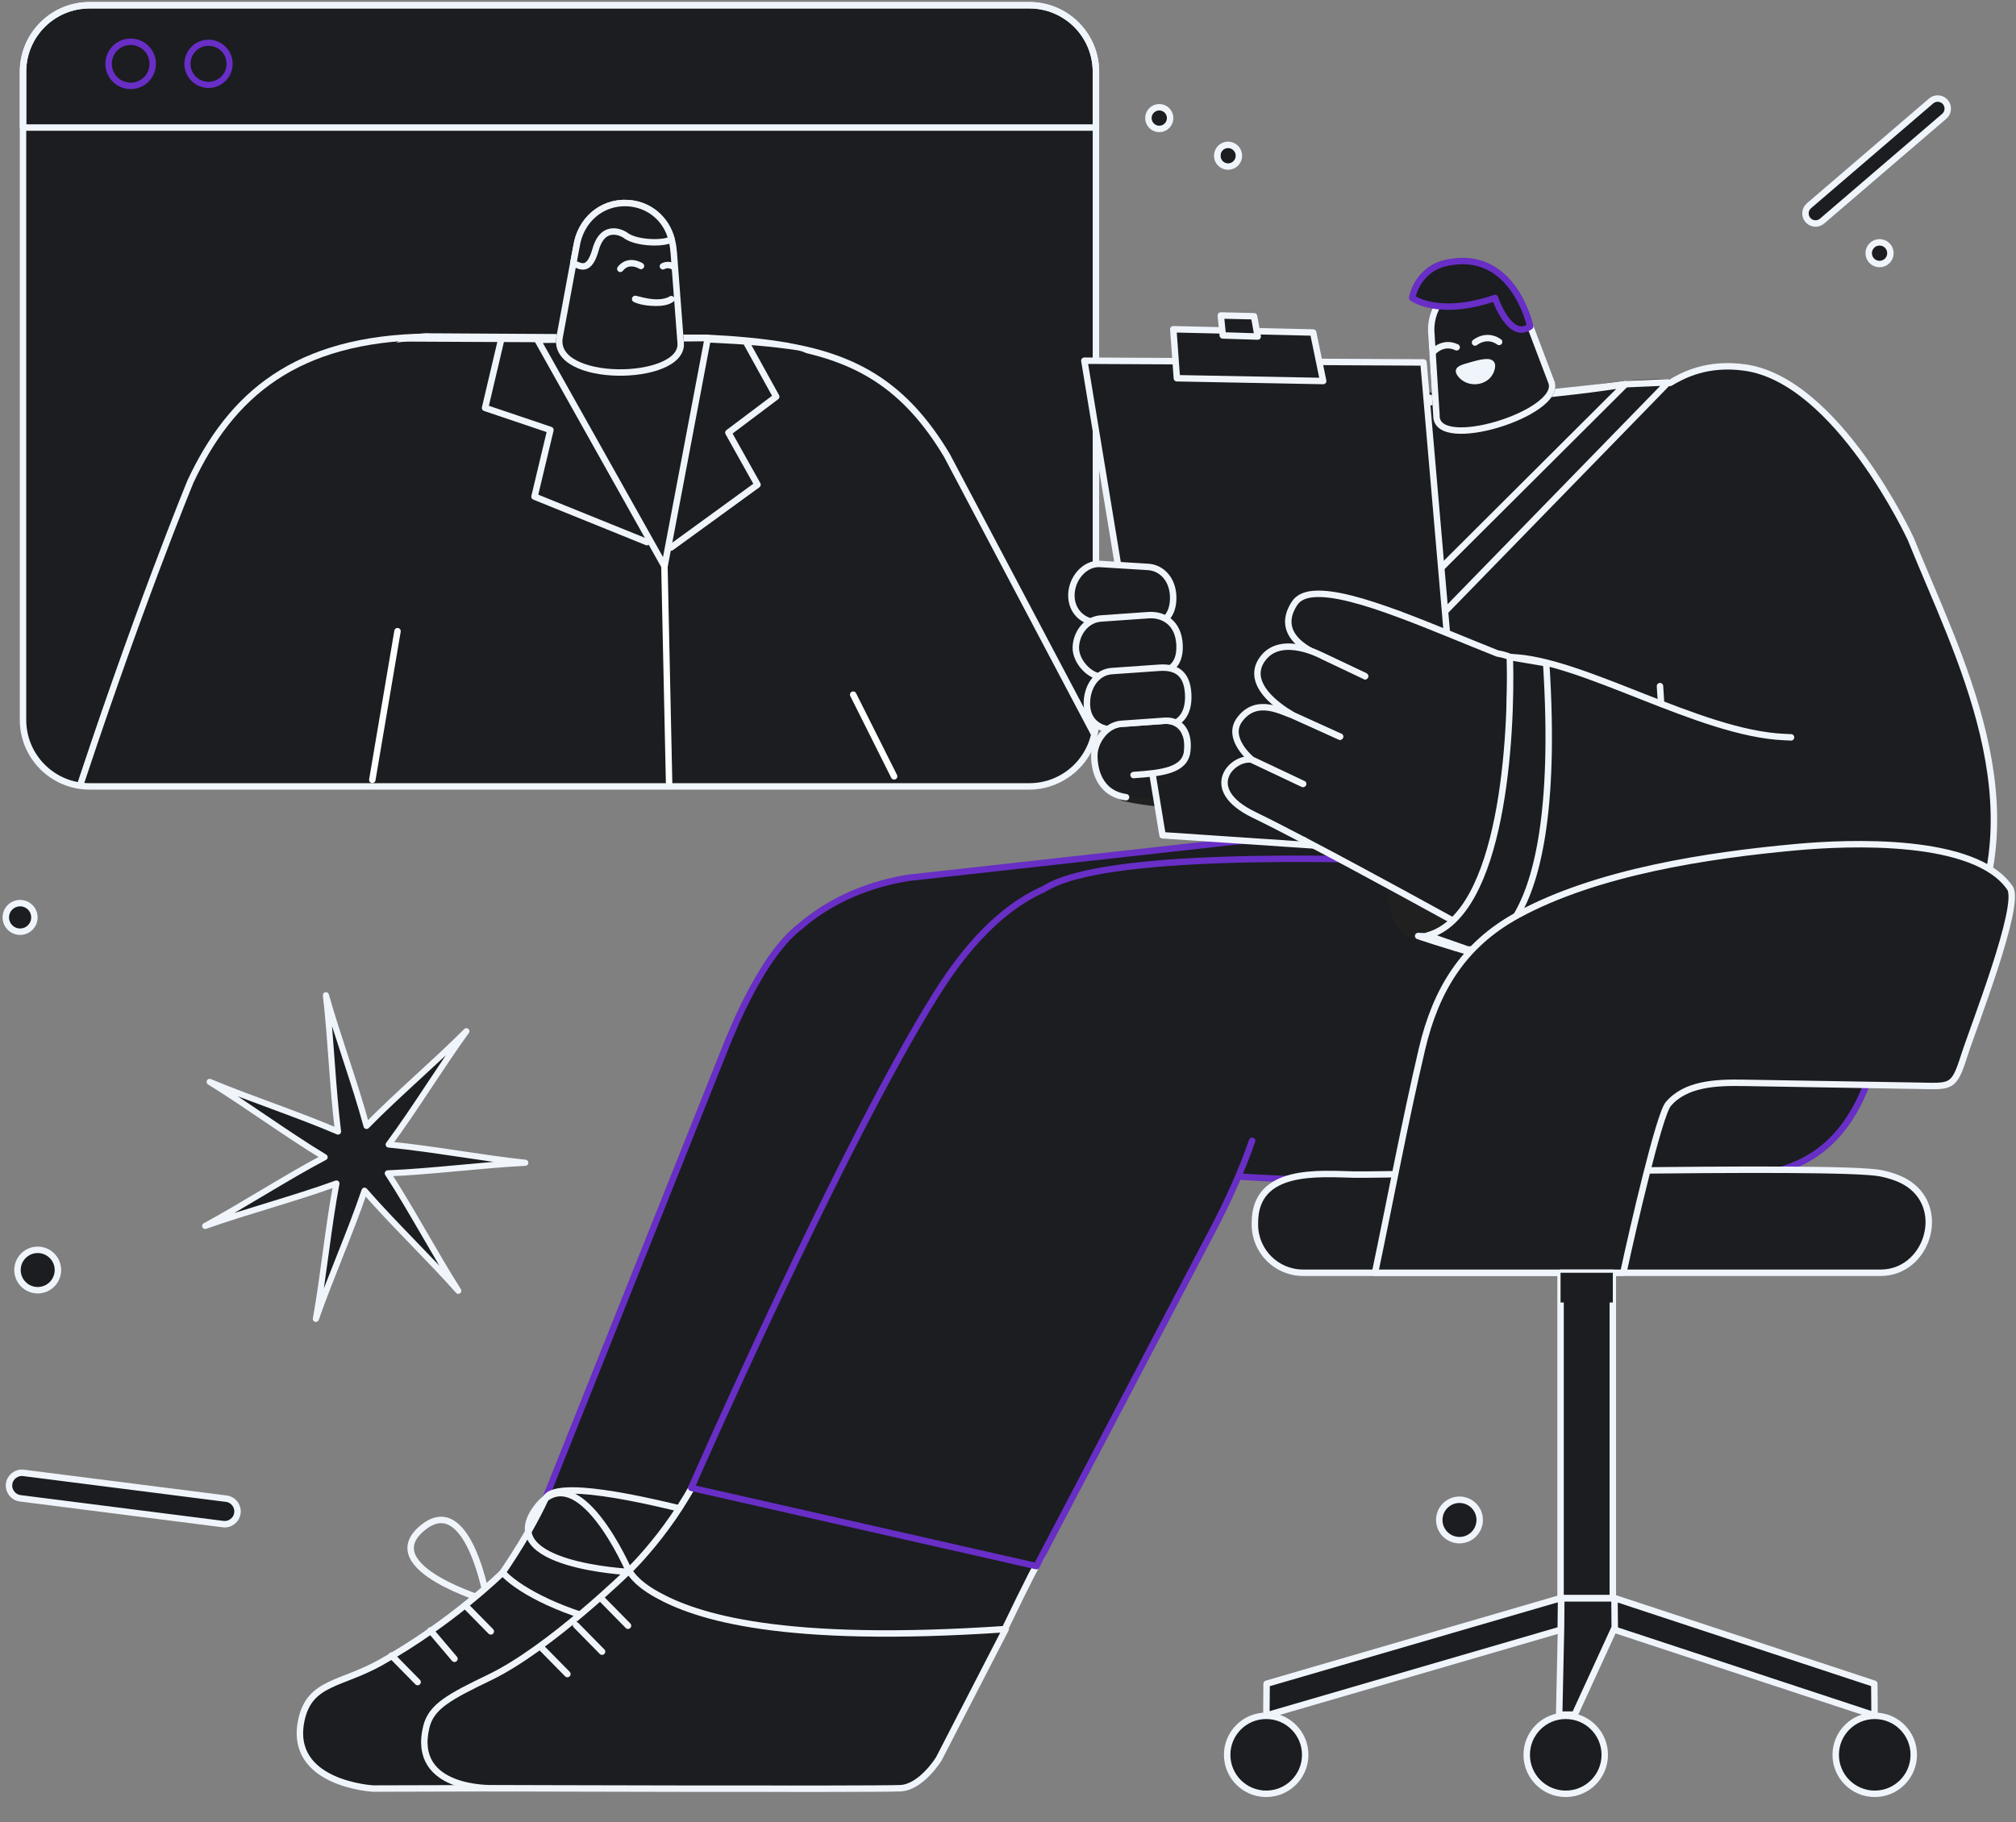 <svg width="751" height="679" viewBox="0 0 751 679" fill="none" xmlns="http://www.w3.org/2000/svg">
<rect x="0" y="0" width="751" height="679" fill="#808080" stroke="none"/>
<g clip-path="url(#clip0_386_2)">
<g clip-path="url(#clip1_386_2)">
<path d="M383.464 293.024H33.367C19.674 293.024 8.574 281.927 8.574 268.24V26.737C8.574 13.049 19.674 1.952 33.367 1.952H383.464C397.157 1.952 408.257 13.049 408.257 26.737V268.24C408.257 281.927 397.157 293.024 383.464 293.024Z" stroke="#231F20" stroke-width="2.4" stroke-linecap="round" stroke-linejoin="round"/>
<path d="M383.464 293.024H33.367C19.674 293.024 8.574 281.927 8.574 268.24V26.737C8.574 13.049 19.674 1.952 33.367 1.952H383.464C397.157 1.952 408.257 13.049 408.257 26.737V268.24C408.257 281.927 397.157 293.024 383.464 293.024Z" fill="#1B1D20"/>
<path d="M383.464 293.024H33.367C19.674 293.024 8.574 281.927 8.574 268.24V26.737C8.574 13.049 19.674 1.952 33.367 1.952H383.464C397.157 1.952 408.257 13.049 408.257 26.737V268.24C408.257 281.927 397.157 293.024 383.464 293.024Z" stroke="#231F20" stroke-width="2.4" stroke-linecap="round" stroke-linejoin="round"/>
<path d="M383.464 293.024H33.367C19.674 293.024 8.574 281.927 8.574 268.24V26.737C8.574 13.049 19.674 1.952 33.367 1.952H383.464C397.157 1.952 408.257 13.049 408.257 26.737V268.24C408.257 281.927 397.157 293.024 383.464 293.024Z" fill="#F0F5FC"/>
<path d="M383.464 293.024H33.367C19.674 293.024 8.574 281.927 8.574 268.24V26.737C8.574 13.049 19.674 1.952 33.367 1.952H383.464C397.157 1.952 408.257 13.049 408.257 26.737V268.24C408.257 281.927 397.157 293.024 383.464 293.024Z" stroke="#231F20" stroke-width="2.4" stroke-linecap="round" stroke-linejoin="round"/>
<path d="M383.464 293.024H33.367C19.674 293.024 8.574 281.927 8.574 268.24V26.737C8.574 13.049 19.674 1.952 33.367 1.952H383.464C397.157 1.952 408.257 13.049 408.257 26.737V268.24C408.257 281.927 397.157 293.024 383.464 293.024Z" fill="#1B1D20"/>
<path d="M292.842 128.846C319.097 133.332 337.205 143.69 352.748 169.697L421.824 300.454C421.824 300.454 414.117 323.251 402.108 323.332C390.099 323.413 349.424 318.559 349.424 318.559L306.556 238.513C306.556 238.513 267.054 178.623 269.96 154.442C272.866 130.262 292.842 128.846 292.842 128.846Z" fill="#1B1D20"/>
<path d="M292.842 128.846C319.097 133.332 337.205 143.69 352.748 169.697L421.824 300.454C421.824 300.454 414.117 323.251 402.108 323.332C390.099 323.413 349.424 318.559 349.424 318.559L306.556 238.513C306.556 238.513 267.054 178.623 269.96 154.442C272.866 130.262 292.842 128.846 292.842 128.846Z" fill="#1B1D20" stroke="#F0F5FC" stroke-width="2.4" stroke-linecap="round" stroke-linejoin="round"/>
<path d="M159.297 125.458C109.94 126.155 86.033 147.269 70.945 179.447L70.95 179.449C70.95 179.449 50.551 228.795 26.205 303.721C26.205 303.721 31.669 308.307 40.655 308.246C53.036 308.162 137.111 307.594 137.111 307.594L149.464 230.545L159.297 125.458Z" fill="#1B1D20"/>
<path d="M159.297 125.458C109.94 126.155 86.033 147.269 70.945 179.447L70.95 179.449C70.95 179.449 50.551 228.795 26.205 303.721C26.205 303.721 31.669 308.307 40.655 308.246C53.036 308.162 137.111 307.594 137.111 307.594L149.464 230.545L159.297 125.458Z" fill="#1B1D20" stroke="#F0F5FC" stroke-width="2.4" stroke-linecap="round" stroke-linejoin="round"/>
<path d="M159.288 124.184C159.288 124.184 211.223 124.484 228.535 124.584C235.415 124.623 263.656 124.691 263.656 124.691C274.425 125.247 284.083 126.097 292.834 127.603C316.972 132.17 339.113 253.006 336.493 306.247L125.423 307.673C123.686 247.126 115.109 124.482 159.288 124.184Z" fill="#F0F5FC"/>
<path d="M152.056 127.289C152.056 127.289 208.528 127.548 227.353 127.634C234.834 127.668 265.543 127.714 265.543 127.714C277.253 128.254 287.753 129.082 297.269 130.557C323.512 135.031 347.503 253.837 344.617 306.192L115.102 307.743C113.257 248.206 104.016 127.614 152.056 127.289Z" fill="#1B1D20"/>
<path d="M263.665 125.956L200.199 126.627L247.55 211.03L263.665 125.956Z" fill="#1B1D20"/>
<path d="M263.665 125.956L200.199 126.627L247.55 211.03L263.665 125.956Z" stroke="#F0F5FC" stroke-width="2.4" stroke-linecap="round" stroke-linejoin="round"/>
<path d="M249.513 303.786L247.5 210.5Z" fill="#F0F5FC"/>
<path d="M249.513 303.786L247.5 210.5" stroke="white" stroke-width="2.4" stroke-linecap="round" stroke-linejoin="round"/>
<path d="M241.001 202L199.114 185.049L205.044 160.21L180.698 151.991L186.676 126.63" fill="#1B1D20"/>
<path d="M241.001 202L199.114 185.049L205.044 160.21L180.698 151.991L186.676 126.63" stroke="#F0F5FC" stroke-width="2.4" stroke-linecap="round" stroke-linejoin="round"/>
<path d="M250.001 204L282.189 180.602L271.341 161.211L289.155 147.806L278.313 128.172" fill="#1B1D20"/>
<path d="M250.001 204L282.189 180.602L271.341 161.211L289.155 147.806L278.313 128.172" stroke="#F0F5FC" stroke-width="2.4" stroke-linecap="round" stroke-linejoin="round"/>
</g>
<rect x="8.5" y="2.5" width="400" height="291" rx="24.5" stroke="black"/>
<path d="M83.111 567.901L83.162 567.504L7.578 557.891C7.578 557.891 7.578 557.891 7.578 557.891C5.192 557.587 3.486 555.386 3.79 553L3.469 552.959L3.79 553C4.093 550.614 6.295 548.91 8.681 549.214L8.681 549.214L84.264 558.827C86.651 559.131 88.357 561.332 88.053 563.718C87.75 566.103 85.548 567.808 83.162 567.504L83.111 567.901Z" fill="#1B1D20" stroke="#F0F5FC" stroke-width="0.8"/>
<path d="M7.528 558.287L83.111 567.901C85.717 568.232 88.118 566.373 88.45 563.768C88.781 561.163 86.92 558.762 84.315 558.43L8.732 548.817C6.126 548.485 3.724 550.345 3.393 552.95C3.062 555.554 4.923 557.956 7.528 558.287Z" fill="#1B1D20" stroke="#F0F5FC" stroke-width="2.4" stroke-linecap="round" stroke-linejoin="round"/>
<path d="M724.014 43.021L678.51 82.07C677.11 83.272 674.977 83.109 673.775 81.709C672.573 80.309 672.736 78.178 674.137 76.976L719.641 37.927L719.38 37.624L719.641 37.927C721.041 36.726 723.174 36.889 724.376 38.289C725.578 39.688 725.415 41.819 724.014 43.021Z" fill="#1B1D20" stroke="#F0F5FC" stroke-width="0.8"/>
<path d="M678.771 82.374L724.275 43.325C725.843 41.979 726.026 39.596 724.68 38.028C723.334 36.461 720.948 36.278 719.38 37.624L673.876 76.672C672.308 78.018 672.126 80.402 673.472 81.969C674.817 83.537 677.203 83.719 678.771 82.374Z" fill="#1B1D20" stroke="#F0F5FC" stroke-width="2.4" stroke-linecap="round" stroke-linejoin="round"/>
<path d="M6.517 473.23C6.517 477.387 9.887 480.757 14.046 480.757C18.204 480.757 21.575 477.387 21.575 473.23C21.575 469.073 18.204 465.703 14.046 465.703C9.887 465.703 6.517 469.073 6.517 473.23Z" fill="#1B1D20"/>
<path d="M6.517 473.23C6.517 477.387 9.887 480.757 14.046 480.757C18.204 480.757 21.575 477.387 21.575 473.23C21.575 469.073 18.204 465.703 14.046 465.703C9.887 465.703 6.517 469.073 6.517 473.23Z" stroke="#F0F5FC" stroke-width="2.4" stroke-linecap="round" stroke-linejoin="round"/>
<path d="M543.686 573.484C539.749 573.484 536.557 570.293 536.557 566.357C536.557 562.421 539.749 559.23 543.686 559.23C547.624 559.23 550.816 562.421 550.816 566.357C550.816 570.293 547.624 573.484 543.686 573.484Z" fill="#1B1D20" stroke="#F0F5FC" stroke-width="0.8"/>
<path d="M536.157 566.357C536.157 570.514 539.528 573.884 543.686 573.884C547.845 573.884 551.216 570.514 551.216 566.357C551.216 562.2 547.845 558.83 543.686 558.83C539.528 558.83 536.157 562.2 536.157 566.357Z" fill="#1B1D20" stroke="#F0F5FC" stroke-width="2.4" stroke-linecap="round" stroke-linejoin="round"/>
<path d="M7.493 346.766C4.773 346.766 2.569 344.562 2.569 341.844C2.569 339.125 4.773 336.922 7.493 336.922C10.212 336.922 12.416 339.125 12.416 341.844C12.416 344.562 10.212 346.766 7.493 346.766Z" fill="#1B1D20" stroke="#F0F5FC" stroke-width="0.8"/>
<path d="M2.169 341.844C2.169 344.783 4.552 347.166 7.493 347.166C10.433 347.166 12.816 344.783 12.816 341.844C12.816 338.904 10.433 336.522 7.493 336.522C4.552 336.522 2.169 338.904 2.169 341.844Z" fill="#1B1D20" stroke="#F0F5FC" stroke-width="2.4" stroke-linecap="round" stroke-linejoin="round"/>
<path d="M700.974 97.895C699.01 98.338 697.059 97.105 696.616 95.142C696.173 93.179 697.406 91.228 699.37 90.785C701.334 90.343 703.286 91.576 703.728 93.538C704.171 95.501 702.938 97.453 700.974 97.895Z" fill="#1B1D20" stroke="#F0F5FC" stroke-width="0.8"/>
<path d="M696.226 95.23C696.717 97.409 698.883 98.776 701.062 98.285C703.242 97.794 704.61 95.629 704.119 93.45C703.627 91.272 701.461 89.904 699.282 90.395C697.103 90.886 695.735 93.052 696.226 95.23Z" fill="#1B1D20" stroke="#F0F5FC" stroke-width="2.4" stroke-linecap="round" stroke-linejoin="round"/>
<path d="M432.654 47.557C430.69 47.999 428.738 46.767 428.296 44.804C427.853 42.841 429.086 40.89 431.05 40.447C433.014 40.005 434.965 41.237 435.408 43.2C435.851 45.163 434.618 47.114 432.654 47.557Z" fill="#1B1D20" stroke="#F0F5FC" stroke-width="0.8"/>
<path d="M427.906 44.892C428.397 47.07 430.563 48.438 432.742 47.947C434.921 47.456 436.289 45.291 435.798 43.112C435.307 40.934 433.141 39.566 430.962 40.057C428.783 40.548 427.414 42.713 427.906 44.892Z" fill="#1B1D20" stroke="#F0F5FC" stroke-width="2.4" stroke-linecap="round" stroke-linejoin="round"/>
<path d="M458.697 61.567C456.733 62.009 454.781 60.777 454.339 58.814C453.896 56.851 455.129 54.9 457.093 54.457C459.057 54.015 461.008 55.247 461.451 57.21C461.894 59.173 460.661 61.124 458.697 61.567Z" fill="#1B1D20" stroke="#F0F5FC" stroke-width="0.8"/>
<path d="M453.532 58.912C454.023 61.09 456.189 62.458 458.368 61.967C460.547 61.476 461.915 59.311 461.424 57.132C460.933 54.954 458.767 53.586 456.588 54.077C454.409 54.568 453.04 56.733 453.532 58.912Z" stroke="#F0F5FC" stroke-width="2.4" stroke-linecap="round" stroke-linejoin="round"/>
<path d="M156.371 401.192C161.314 396.642 166.25 392.098 170.893 387.583C167.185 392.855 163.493 398.418 159.796 403.989C159.531 404.388 159.266 404.788 159.001 405.187C154.193 412.43 149.373 419.651 144.489 426.246L144.091 426.783L144.756 426.847C152.949 427.636 161.566 428.896 170.192 430.179C170.655 430.248 171.119 430.316 171.583 430.385C178.224 431.374 184.856 432.36 191.282 433.139C184.823 433.558 178.146 434.173 171.46 434.789C170.987 434.833 170.515 434.877 170.042 434.92C161.352 435.719 152.673 436.497 144.443 436.828L143.779 436.855L144.141 437.412C148.608 444.267 152.97 451.746 157.32 459.244C157.551 459.643 157.783 460.042 158.015 460.441C161.37 466.227 164.722 472.006 168.108 477.493C163.755 472.73 159.111 467.92 154.462 463.104C154.138 462.768 153.813 462.432 153.489 462.095C147.461 455.85 141.457 449.599 136.08 443.417L135.648 442.92L135.437 443.544C132.814 451.305 129.636 459.369 126.435 467.435C126.268 467.858 126.1 468.28 125.932 468.702C123.458 474.935 120.987 481.161 118.768 487.232C119.811 480.882 120.713 474.277 121.615 467.663C121.679 467.193 121.743 466.723 121.808 466.253C122.981 457.665 124.173 449.091 125.697 441.053L125.821 440.4L125.197 440.627C117.459 443.448 109.135 446.026 100.793 448.588C100.349 448.725 99.904 448.861 99.46 448.997C93.032 450.971 86.611 452.941 80.469 455.012C86.106 451.854 91.856 448.427 97.614 444.996C98.026 444.75 98.439 444.504 98.852 444.258C106.343 439.796 113.834 435.357 121.112 431.513L121.703 431.201L121.131 430.856C114.106 426.612 106.903 421.763 99.701 416.891C99.315 416.629 98.929 416.368 98.543 416.107C92.995 412.352 87.454 408.601 82.009 405.128C88.012 407.536 94.297 409.861 100.589 412.188C101.03 412.351 101.471 412.514 101.911 412.677C110.078 415.699 118.227 418.737 125.779 421.984L126.385 422.245L126.303 421.59C125.279 413.479 124.622 404.853 123.985 396.215C123.952 395.759 123.918 395.303 123.884 394.847C123.393 388.175 122.902 381.51 122.252 375.094C124.088 381.266 126.164 387.607 128.242 393.956C128.388 394.4 128.533 394.845 128.679 395.289C131.373 403.521 134.043 411.748 136.182 419.64L136.354 420.277L136.816 419.805C142.565 413.932 148.948 408.027 155.354 402.129C155.693 401.817 156.032 401.504 156.371 401.192Z" fill="#1B1D20" stroke="#F0F5FC" stroke-width="0.755"/>
<path d="M121.41 370.834C125.851 386.596 132.264 403.736 136.546 419.541C148.06 407.779 162.107 395.894 173.737 384.247C164.09 397.554 154.575 413.264 144.792 426.471C161.201 428.052 179.298 431.517 195.69 433.262C179.213 434.092 160.94 436.542 144.458 437.205C153.403 450.936 161.925 467.151 170.733 480.969C159.839 468.697 146.563 456.045 135.795 443.665C130.543 459.208 123.068 475.955 117.664 491.445C120.552 475.315 122.273 457.082 125.326 440.982C109.829 446.632 91.993 451.305 76.44 456.8C90.937 448.954 106.36 438.877 120.936 431.179C106.866 422.681 92.092 411.761 78.108 403.123C93.297 409.474 110.804 415.134 125.928 421.637C123.878 405.392 123.299 387.099 121.41 370.834Z" fill="#1B1D20" stroke="#F0F5FC" stroke-width="2.266" stroke-linecap="round" stroke-linejoin="round"/>
<path d="M250.976 93.936L250.953 93.934C250.413 83.996 243.493 76.152 233.763 75.672C224.022 75.192 216.161 82.112 214.722 91.998L214.698 91.996L208.488 125.507C205.054 143.146 254.456 142.501 253.575 127.917L250.976 93.936Z" fill="#F0F5FC"/>
<path d="M250.976 93.936L250.953 93.934C250.413 83.996 243.493 76.152 233.763 75.672C224.022 75.192 216.161 82.112 214.722 91.998L214.698 91.996L208.488 125.507C205.054 143.146 254.456 142.501 253.575 127.917L250.976 93.936Z" stroke="#202020" stroke-width="2.4" stroke-linecap="round" stroke-linejoin="round"/>
<path d="M250.975 93.936L250.952 93.934C250.412 83.996 243.492 76.152 233.762 75.672C224.021 75.192 216.16 82.112 214.721 91.998L214.697 91.996L208.487 125.507C205.053 143.146 254.455 142.501 253.574 127.917L250.975 93.936Z" fill="#1B1D20"/>
<path d="M250.975 93.936L250.952 93.934C250.412 83.996 243.492 76.152 233.762 75.672C224.021 75.192 216.16 82.112 214.721 91.998L214.697 91.996L208.487 125.507C205.053 143.146 254.455 142.501 253.574 127.917L250.975 93.936Z" stroke="#F0F5FC" stroke-width="2.4" stroke-linecap="round" stroke-linejoin="round"/>
<path d="M246.954 99.222C246.954 99.222 249 98 251 99.5" stroke="#F0F5FC" stroke-width="2.4" stroke-linecap="round" stroke-linejoin="round"/>
<path d="M238.775 99.112C238.775 99.112 234.182 96.186 231.08 100.177" stroke="#F0F5FC" stroke-width="2.4" stroke-linecap="round" stroke-linejoin="round"/>
<mask id="path-47-inside-1_386_2" fill="white">
<path d="M250.118 111.462C244.913 114.549 236.248 110.954 236.611 111.428C236.875 111.516 239.071 112.777 244.299 112.824C249.032 112.869 250.14 111.278 250.118 111.462Z"/>
</mask>
<path d="M250.118 111.462C244.913 114.549 236.248 110.954 236.611 111.428C236.875 111.516 239.071 112.777 244.299 112.824C249.032 112.869 250.14 111.278 250.118 111.462Z" fill="#F0F5FC"/>
<path d="M250.118 111.462L250.526 112.15L250.866 111.948L250.913 111.556L250.118 111.462ZM236.611 111.428L235.975 111.914L236.125 112.11L236.358 112.188L236.611 111.428ZM244.299 112.824L244.306 112.024L244.306 112.024L244.299 112.824ZM249.71 110.774C247.366 112.164 244.146 112.084 241.405 111.635C240.058 111.415 238.876 111.114 238.04 110.894C237.634 110.787 237.279 110.69 237.046 110.639C236.951 110.618 236.787 110.583 236.637 110.585C236.593 110.585 236.513 110.588 236.419 110.612C236.339 110.633 236.142 110.695 235.984 110.889C235.791 111.124 235.775 111.4 235.822 111.596C235.861 111.758 235.94 111.869 235.975 111.914L237.246 110.942C237.27 110.974 237.342 111.071 237.378 111.222C237.423 111.408 237.409 111.674 237.222 111.902C237.069 112.089 236.882 112.145 236.816 112.162C236.737 112.183 236.676 112.184 236.654 112.184C236.594 112.185 236.583 112.175 236.701 112.201C236.892 112.244 237.195 112.326 237.632 112.441C238.481 112.665 239.723 112.981 241.147 113.214C243.95 113.673 247.665 113.847 250.526 112.15L249.71 110.774ZM236.358 112.188C236.34 112.182 236.342 112.182 236.474 112.241C236.574 112.286 236.713 112.348 236.888 112.419C237.24 112.561 237.734 112.739 238.386 112.914C239.69 113.264 241.613 113.599 244.291 113.623L244.306 112.024C241.756 112.001 239.968 111.682 238.801 111.369C238.217 111.212 237.785 111.055 237.488 110.935C237.339 110.875 237.221 110.823 237.131 110.782C237.072 110.756 236.947 110.697 236.863 110.669L236.358 112.188ZM244.291 113.623C246.749 113.647 248.322 113.246 249.305 112.827C249.798 112.617 250.131 112.407 250.343 112.258C250.395 112.222 250.438 112.19 250.47 112.166C250.488 112.154 250.499 112.145 250.509 112.138C250.52 112.13 250.523 112.127 250.523 112.128C250.523 112.128 250.519 112.13 250.514 112.134C250.509 112.137 250.499 112.143 250.485 112.151C250.475 112.156 250.388 112.208 250.261 112.233C250.121 112.26 249.713 112.28 249.454 111.898C249.28 111.641 249.322 111.382 249.324 111.367L250.913 111.556C250.916 111.53 250.956 111.263 250.78 111.001C250.518 110.614 250.104 110.633 249.956 110.662C249.82 110.688 249.723 110.744 249.7 110.757C249.662 110.778 249.631 110.799 249.614 110.811C249.581 110.833 249.542 110.863 249.519 110.88C249.49 110.901 249.46 110.924 249.424 110.949C249.287 111.045 249.051 111.196 248.678 111.355C247.93 111.674 246.582 112.045 244.306 112.024L244.291 113.623Z" fill="#F0F5FC" mask="url(#path-47-inside-1_386_2)"/>
<path d="M250.118 111.462C244.913 114.549 236.248 110.954 236.611 111.428C236.875 111.516 239.071 112.777 244.299 112.824C249.032 112.869 250.14 111.278 250.118 111.462Z" stroke="#F0F5FC" stroke-width="2.4" stroke-linecap="round" stroke-linejoin="round"/>
<path d="M221.867 92.998C224.873 82.362 232.745 87.494 232.745 87.494C237.117 91.096 248.946 90.785 250.11 88.971C248.158 81.538 241.852 76.105 233.763 75.672C224.024 75.151 216.095 82.176 214.721 91.998L214.698 91.996L213.57 98.083C216.383 99.334 219.481 101.442 221.867 92.998Z" fill="#1B1D20"/>
<path d="M221.867 92.998C224.873 82.362 232.745 87.494 232.745 87.494C237.117 91.096 248.946 90.785 250.11 88.971C248.158 81.538 241.852 76.105 233.763 75.672C224.024 75.151 216.095 82.176 214.721 91.998L214.698 91.996L213.57 98.083C216.383 99.334 219.481 101.442 221.867 92.998Z" stroke="#F0F5FC" stroke-width="2.4" stroke-linecap="round" stroke-linejoin="round"/>
<path d="M148.081 235.193L138.687 290.595Z" fill="#F0F5FC"/>
<path d="M148.081 235.193L138.687 290.595" stroke="white" stroke-width="2.4" stroke-linecap="round" stroke-linejoin="round"/>
<path d="M333.075 289.283L317.828 258.837Z" fill="#F0F5FC"/>
<path d="M333.075 289.283L317.828 258.837" stroke="white" stroke-width="2.4" stroke-linecap="round" stroke-linejoin="round"/>
<path d="M408.257 26.737C408.257 13.049 397.158 1.952 383.465 1.952H33.367C19.674 1.952 8.574 13.049 8.574 26.737V47.521H408.257V26.737Z" fill="#1B1D20"/>
<path d="M408.257 26.737C408.257 13.049 397.158 1.952 383.465 1.952H33.367C19.674 1.952 8.574 13.049 8.574 26.737V47.521H408.257V26.737Z" stroke="#F0F5FC" stroke-width="2.4" stroke-linecap="round" stroke-linejoin="round"/>
<path d="M383.464 293.024H33.367C19.674 293.024 8.574 281.927 8.574 268.24V26.737C8.574 13.049 19.674 1.952 33.367 1.952H383.464C397.157 1.952 408.257 13.049 408.257 26.737V268.24C408.257 281.927 397.157 293.024 383.464 293.024Z" stroke="#F0F5FC" stroke-width="2.4" stroke-linecap="round" stroke-linejoin="round"/>
<path d="M77.683 16.312C81.808 16.312 85.151 19.654 85.151 23.778C85.151 27.902 81.808 31.244 77.683 31.244C73.557 31.244 70.214 27.902 70.214 23.778C70.214 19.654 73.557 16.312 77.683 16.312Z" fill="#1B1D20" stroke="#682EC6" stroke-width="0.764"/>
<path d="M85.533 23.778C85.533 19.443 82.019 15.93 77.683 15.93C73.347 15.93 69.832 19.443 69.832 23.778C69.832 28.113 73.347 31.626 77.683 31.626C82.019 31.626 85.533 28.113 85.533 23.778Z" stroke="#682EC6" stroke-width="2.291" stroke-linecap="round" stroke-linejoin="round"/>
<path d="M56.896 23.778C56.896 19.237 53.215 15.557 48.673 15.557C44.131 15.557 40.449 19.237 40.449 23.778C40.449 28.319 44.131 31.999 48.673 31.999C53.215 31.999 56.896 28.319 56.896 23.778Z" fill="#1B1D20"/>
<path d="M56.896 23.778C56.896 19.237 53.215 15.557 48.673 15.557C44.131 15.557 40.449 19.237 40.449 23.778C40.449 28.319 44.131 31.999 48.673 31.999C53.215 31.999 56.896 28.319 56.896 23.778Z" fill="#1B1D20" stroke="#682EC6" stroke-width="2.4" stroke-linecap="round" stroke-linejoin="round"/>
<path d="M469.257 268.111C462.182 291.864 449.74 309.297 442.835 307.242C435.93 305.187 437.18 284.422 444.254 260.67C451.329 236.917 462.66 219.329 469.565 221.384C476.47 223.438 476.331 244.359 469.257 268.111Z" fill="#202020"/>
<path d="M469.257 268.111C462.182 291.864 449.74 309.297 442.835 307.242C435.93 305.187 437.18 284.422 444.254 260.67C451.329 236.917 462.66 219.329 469.565 221.384C476.47 223.438 476.331 244.359 469.257 268.111Z" stroke="#202020" stroke-width="2.4" stroke-linecap="round" stroke-linejoin="round"/>
<path d="M471.928 212.786C458.219 211.352 443.884 209.309 441.918 194.615C440.571 184.549 422.245 183.383 420.708 197.188C419.339 209.467 419.436 221.064 419.436 221.064C419.436 221.064 422.164 240.983 436.952 245.836" fill="#F0F5FC"/>
<path d="M471.928 212.786C458.219 211.352 443.884 209.309 441.918 194.615C440.571 184.549 422.245 183.383 420.708 197.188C419.339 209.467 419.436 221.064 419.436 221.064C419.436 221.064 422.164 240.983 436.952 245.836" stroke="#202020" stroke-width="2.4" stroke-linecap="round" stroke-linejoin="round"/>
<path d="M604.445 281.203C595.536 313.568 550.358 314.092 524.404 280.291C508.716 259.861 472.16 214.635 478.785 181.758C484.193 154.922 494.254 142.287 534.461 147.698C555.583 150.541 558.262 159.868 576.79 195.95C593.549 228.587 609.765 261.876 604.445 281.203Z" fill="#F0F5FC"/>
<path d="M604.445 281.203C595.536 313.568 550.358 314.092 524.404 280.291C508.716 259.861 472.16 214.635 478.785 181.758C484.193 154.922 494.254 142.287 534.461 147.698C555.583 150.541 558.262 159.868 576.79 195.95C593.549 228.587 609.765 261.876 604.445 281.203Z" stroke="#202020" stroke-width="2.4" stroke-linecap="round" stroke-linejoin="round"/>
<path d="M527.26 237.637C509.668 226.14 477.899 213.525 470.64 212.579C470.64 212.579 472.901 302.886 442.656 307.72C442.656 307.72 451.727 308.1 477.146 316.571C502.564 325.042 559.965 353.955 580.151 355.467C606.318 357.426 616.795 335.06 616.795 335.06" fill="#F0F5FC"/>
<path d="M527.26 237.637C509.668 226.14 477.899 213.525 470.64 212.579C470.64 212.579 472.901 302.886 442.656 307.72C442.656 307.72 451.727 308.1 477.146 316.571C502.564 325.042 559.965 353.955 580.151 355.467C606.318 357.426 616.795 335.06 616.795 335.06" stroke="#202020" stroke-width="2.4" stroke-linecap="round" stroke-linejoin="round"/>
<path d="M470.639 212.585L483.816 216.555C483.816 216.555 486.919 296.201 461.088 311.57L442.655 307.723C462.488 305.616 470.512 262.41 470.639 212.585Z" fill="#F0F5FC"/>
<path d="M470.639 212.585L483.816 216.555C483.816 216.555 486.919 296.201 461.088 311.57L442.655 307.723C462.488 305.616 470.512 262.41 470.639 212.585Z" stroke="#202020" stroke-width="2.4" stroke-linecap="round" stroke-linejoin="round"/>
<path d="M496.058 210.75C496.058 210.75 463.669 337.666 469.09 343.612C474.512 349.558 517.934 347.362 547.31 348.014C589.162 348.942 676.497 330.318 676.497 330.318C685.833 277.665 652.266 139.75 621.423 142.473C608.686 142.403 598.099 143.896 592.628 144.858C589.342 145.436 586.041 145.868 582.715 146.129C571.343 147.023 546.3 148.084 532.591 148.315C520.7 148.515 518.346 145.559 508.83 147.27" fill="#1B1D20"/>
<path d="M496.058 210.75C496.058 210.75 463.669 337.666 469.09 343.612C474.512 349.558 517.934 347.362 547.31 348.014C589.162 348.942 676.497 330.318 676.497 330.318C685.833 277.665 652.266 139.75 621.423 142.473C608.686 142.403 598.099 143.896 592.628 144.858C589.342 145.436 586.041 145.868 582.715 146.129C571.343 147.023 546.3 148.084 532.591 148.315C520.7 148.515 518.346 145.559 508.83 147.27" fill="#1B1D20"/>
<path d="M496.058 210.75C496.058 210.75 463.669 337.666 469.09 343.612C474.512 349.558 517.934 347.362 547.31 348.014C589.162 348.942 676.497 330.318 676.497 330.318C685.833 277.665 652.266 139.75 621.423 142.473C608.686 142.403 598.099 143.896 592.628 144.858C589.342 145.436 586.041 145.868 582.715 146.129C571.343 147.023 546.3 148.084 532.591 148.315C520.7 148.515 518.346 145.559 508.83 147.27" stroke="#202020" stroke-width="2.4" stroke-linecap="round" stroke-linejoin="round"/>
<path d="M395.012 436.196L395.001 436.199L394.99 436.202C372.511 442.111 338.949 437.15 314.028 423.835C301.572 417.181 291.316 408.46 285.674 398.014C280.044 387.589 278.99 375.413 284.983 361.766C293.001 347.065 310.946 332.071 338.118 327.529L491.12 310.511C491.171 310.545 491.237 310.589 491.318 310.643C491.53 310.783 491.844 310.99 492.258 311.254C493.087 311.784 494.312 312.547 495.905 313.484C499.089 315.357 503.742 317.926 509.621 320.709C521.378 326.275 538.043 332.704 557.675 336.15C577.325 339.6 599.077 338.018 615.901 335.58C624.316 334.36 631.505 332.926 636.591 331.796C639.134 331.231 641.151 330.742 642.534 330.394C643.177 330.232 643.683 330.101 644.041 330.007C644.026 330.081 644.009 330.161 643.991 330.248C643.875 330.818 643.702 331.654 643.475 332.72C643.022 334.851 642.355 337.898 641.499 341.562C639.787 348.891 637.32 358.684 634.302 368.545C631.282 378.41 627.716 388.327 623.807 395.912C621.852 399.705 619.821 402.898 617.741 405.207C615.656 407.522 613.563 408.904 611.491 409.169C611.49 409.169 611.489 409.169 611.488 409.17L611.485 409.17L611.459 409.173L611.356 409.185L610.948 409.231L609.353 409.414C607.954 409.574 605.9 409.81 603.276 410.111C598.027 410.715 590.5 411.583 581.385 412.641C563.155 414.758 538.574 417.636 513.167 420.681C462.367 426.768 408.232 433.526 395.012 436.196Z" fill="#1B1D20" stroke="#682EC6" stroke-width="0.8"/>
<path d="M491.222 310.097L338.063 327.133C310.762 331.693 292.701 346.768 284.623 361.59C260.429 416.642 349.904 448.467 395.092 436.588C421.49 431.257 611.539 409.566 611.539 409.566C629.232 407.306 644.56 329.453 644.56 329.453C644.56 329.453 596.921 342.634 557.744 335.756C518.568 328.879 491.222 310.097 491.222 310.097Z" fill="#1B1D20" stroke="#682EC6" stroke-width="2.4" stroke-linecap="round" stroke-linejoin="round"/>
<mask id="path-78-inside-2_386_2" fill="white">
<path d="M388.279 432.469C383.548 441.074 323.914 582.878 323.914 582.878L202.621 559.751L269.819 391.396C273.153 382.973 284.449 355 298.682 344.773"/>
</mask>
<path d="M388.279 432.469C383.548 441.074 323.914 582.878 323.914 582.878L202.621 559.751L269.819 391.396C273.153 382.973 284.449 355 298.682 344.773" fill="#1B1D20"/>
<path d="M323.914 582.878L323.764 583.664L324.401 583.785L324.652 583.188L323.914 582.878ZM202.621 559.751L201.877 559.455L201.518 560.355L202.47 560.537L202.621 559.751ZM269.819 391.396L270.562 391.693L270.563 391.691L269.819 391.396ZM387.578 432.083C386.371 434.278 381.735 444.808 375.491 459.284C369.234 473.79 361.336 492.324 353.586 510.588C345.836 528.852 338.233 546.847 332.569 560.276C329.736 566.99 327.388 572.563 325.748 576.458C324.929 578.405 324.286 579.932 323.848 580.973C323.629 581.493 323.461 581.892 323.348 582.161C323.291 582.295 323.249 582.397 323.22 582.465C323.206 582.499 323.195 582.525 323.188 582.542C323.184 582.551 323.181 582.557 323.179 582.561C323.179 582.564 323.178 582.565 323.177 582.566C323.177 582.567 323.177 582.568 323.914 582.878C324.652 583.188 324.652 583.187 324.652 583.186C324.653 583.185 324.654 583.183 324.654 583.181C324.656 583.177 324.659 583.17 324.663 583.162C324.67 583.145 324.681 583.119 324.695 583.085C324.724 583.017 324.766 582.915 324.823 582.781C324.936 582.512 325.104 582.114 325.322 581.593C325.76 580.553 326.403 579.025 327.223 577.078C328.863 573.184 331.211 567.611 334.043 560.897C339.708 547.469 347.309 529.475 355.059 511.213C362.809 492.95 370.706 474.419 376.961 459.917C383.229 445.385 387.821 434.962 388.98 432.854L387.578 432.083ZM324.064 582.092L202.771 558.965L202.47 560.537L323.764 583.664L324.064 582.092ZM203.364 560.047L270.562 391.693L269.076 391.1L201.877 559.455L203.364 560.047ZM270.563 391.691C272.228 387.485 275.871 378.421 280.868 369.14C285.88 359.829 292.191 350.422 299.149 345.423L298.215 344.124C290.94 349.351 284.486 359.044 279.459 368.382C274.416 377.749 270.745 386.884 269.075 391.102L270.563 391.691Z" fill="#682EC6" mask="url(#path-78-inside-2_386_2)"/>
<path d="M388.279 432.469C383.548 441.074 323.914 582.878 323.914 582.878L202.621 559.751L269.819 391.396C273.153 382.973 284.449 355 298.682 344.773" fill="#1B1D20"/>
<path d="M388.279 432.469C383.548 441.074 323.914 582.878 323.914 582.878L202.621 559.751L269.819 391.396C273.153 382.973 284.449 355 298.682 344.773" stroke="#682EC6" stroke-width="2.4" stroke-linecap="round" stroke-linejoin="round"/>
<path d="M185.214 588.793C185.214 588.793 195.873 574.237 203.171 558.49C209.718 544.364 323.928 582.868 323.928 582.868L316.585 607.14C307.056 645.661 163.002 620.543 185.214 588.793Z" fill="#1B1D20"/>
<path d="M185.214 588.793C185.214 588.793 195.873 574.237 203.171 558.49C209.718 544.364 323.928 582.868 323.928 582.868L316.585 607.14C307.056 645.661 163.002 620.543 185.214 588.793Z" fill="#1B1D20" stroke="#F0F5FC" stroke-width="2.4" stroke-linecap="round" stroke-linejoin="round"/>
<path d="M181.524 596.431C181.524 596.431 174.523 554.637 157.088 569.588C140.03 584.216 181.524 596.431 181.524 596.431Z" stroke="#F0F5FC" stroke-width="2.4" stroke-linecap="round" stroke-linejoin="round"/>
<path d="M142.042 619.793L141.868 619.482L142.042 619.793C155.37 612.332 166.742 603.943 174.781 597.421C178.801 594.159 181.989 591.364 184.172 589.383C185.264 588.392 186.105 587.605 186.673 587.066C186.91 586.841 187.099 586.659 187.239 586.524C189.754 589.238 194.508 592.662 201.273 596.042C208.309 599.558 217.546 603.039 228.76 605.634C251.064 610.794 281.195 612.446 317.396 603.869L307.644 652.465L307.642 652.469C307.638 652.48 307.633 652.494 307.626 652.51C307.619 652.528 307.611 652.549 307.601 652.573C307.565 652.664 307.509 652.8 307.433 652.974C307.283 653.321 307.055 653.82 306.747 654.42C306.132 655.62 305.2 657.223 303.933 658.831C301.394 662.056 297.556 665.254 292.268 665.385C284.942 665.568 246.629 665.732 210.139 665.85C191.896 665.909 174.111 665.957 160.886 665.99C154.274 666.006 148.802 666.019 144.983 666.028L140.559 666.037L139.397 666.04L139.099 666.041L139.024 666.041L139.011 666.041L139 666.04L138.934 666.036C138.876 666.032 138.788 666.026 138.673 666.017C138.444 665.998 138.106 665.968 137.678 665.922C136.822 665.828 135.602 665.668 134.155 665.401C131.257 664.867 127.459 663.908 123.833 662.21C120.205 660.512 116.777 658.086 114.581 654.635C112.393 651.195 111.403 646.695 112.715 640.785L112.324 640.699L112.715 640.785C113.485 637.315 114.768 634.807 116.473 632.86C118.181 630.91 120.332 629.5 122.874 628.256C124.852 627.288 127.046 626.43 129.441 625.493C130.132 625.222 130.841 624.945 131.566 624.657C134.79 623.374 138.312 621.882 142.042 619.793Z" fill="#1B1D20" stroke="#F0F5FC" stroke-width="0.8"/>
<path d="M292.278 665.785C303.194 665.513 308.03 652.576 308.03 652.576L317.911 603.335C245.089 620.786 196.788 596.771 187.258 585.947C187.258 585.947 168.452 604.549 141.847 619.444C127.017 627.746 115.455 626.598 112.324 640.699C106.995 664.707 139 666.441 139 666.441C139 666.441 277.615 666.151 292.278 665.785Z" fill="#1B1D20" stroke="#F0F5FC" stroke-width="2.4" stroke-linecap="round" stroke-linejoin="round"/>
<path d="M173.272 598.164L182.828 607.881Z" fill="#1B1D20"/>
<path d="M173.272 598.164L182.828 607.881" stroke="#F0F5FC" stroke-width="2.4" stroke-linecap="round" stroke-linejoin="round"/>
<path d="M160.338 607.525L169.293 618.086Z" fill="#1B1D20"/>
<path d="M160.338 607.525L169.293 618.086" stroke="#F0F5FC" stroke-width="2.4" stroke-linecap="round" stroke-linejoin="round"/>
<path d="M145.861 616.886L155.571 626.759Z" fill="#1B1D20"/>
<path d="M145.861 616.886L155.571 626.759" stroke="#F0F5FC" stroke-width="2.4" stroke-linecap="round" stroke-linejoin="round"/>
<path d="M234.39 585.206C234.39 585.206 254.695 565.828 264.741 539.295C273.918 515.052 409.901 547.824 386.587 582.431C386.587 582.431 384.147 586.5 372.99 609.767C362.543 631.553 213.674 603.662 234.39 585.206Z" fill="#1B1D20"/>
<path d="M234.39 585.206C234.39 585.206 254.695 565.828 264.741 539.295C273.918 515.052 409.901 547.824 386.587 582.431C386.587 582.431 384.147 586.5 372.99 609.767C362.543 631.553 213.674 603.662 234.39 585.206Z" stroke="#F0F5FC" stroke-width="2.4" stroke-linecap="round" stroke-linejoin="round"/>
<path d="M234.391 585.207C234.391 585.207 236.042 589.326 244.586 594.114C259.41 602.422 290.939 612.71 374.643 607.023L349.716 655.401C349.716 655.401 343.194 665.984 335.408 666.313C324.613 666.77 183.462 666.313 183.462 666.313C183.462 666.313 152.971 667.333 158.817 643.446C160.659 635.921 167.239 632.328 182.548 624.948C204.723 614.259 234.391 585.207 234.391 585.207Z" fill="#682EC6"/>
<path d="M234.391 585.207C234.391 585.207 236.042 589.326 244.586 594.114C259.41 602.422 290.939 612.71 374.643 607.023L349.716 655.401C349.716 655.401 343.194 665.984 335.408 666.313C324.613 666.77 183.462 666.313 183.462 666.313C183.462 666.313 152.971 667.333 158.817 643.446C160.659 635.921 167.239 632.328 182.548 624.948C204.723 614.259 234.391 585.207 234.391 585.207Z" fill="#1B1D20" stroke="#F0F5FC" stroke-width="2.4" stroke-linecap="round" stroke-linejoin="round"/>
<path d="M224.239 595.9L233.949 605.772Z" fill="#682EC6"/>
<path d="M224.239 595.9L233.949 605.772" stroke="#F0F5FC" stroke-width="2.4" stroke-linecap="round" stroke-linejoin="round"/>
<path d="M214.572 605.563L224.282 615.436Z" fill="#682EC6"/>
<path d="M214.572 605.563L224.282 615.436" stroke="#F0F5FC" stroke-width="2.4" stroke-linecap="round" stroke-linejoin="round"/>
<path d="M201.657 613.905L211.367 623.778Z" fill="#682EC6"/>
<path d="M201.657 613.905L211.367 623.778" stroke="#F0F5FC" stroke-width="2.4" stroke-linecap="round" stroke-linejoin="round"/>
<path d="M234.455 585.726C234.455 585.726 215.085 540.604 199.572 562.222C184.394 583.373 234.455 585.726 234.455 585.726Z" stroke="#F0F5FC" stroke-width="2.4" stroke-linecap="round" stroke-linejoin="round"/>
<path d="M395.556 328.101C453.126 307.464 703.491 332.708 703.491 332.708C707.663 439.582 662.75 435.727 645.521 439.419C627.802 443.217 485.947 440.704 458.807 438.164C392.03 434.368 345.948 345.885 395.556 328.101Z" fill="#1B1D20"/>
<path d="M395.556 328.101C453.126 307.464 703.491 332.708 703.491 332.708C707.663 439.582 662.75 435.727 645.521 439.419C627.802 443.217 485.947 440.704 458.807 438.164C392.03 434.368 345.948 345.885 395.556 328.101Z" fill="#1B1D20" stroke="#682EC6" stroke-width="2.4" stroke-linecap="round" stroke-linejoin="round"/>
<path d="M466.45 425.063C462.547 436.271 457.469 447.483 451.892 458.118C429.246 501.3 386.113 583.571 386.113 583.571L257.511 554.387C257.511 554.387 313.742 425.967 349.173 369.831C360.01 352.66 372.685 338.823 387.805 331.747" fill="#1B1D20"/>
<path d="M466.45 425.063C462.547 436.271 457.469 447.483 451.892 458.118C429.246 501.3 386.113 583.571 386.113 583.571L257.511 554.387C257.511 554.387 313.742 425.967 349.173 369.831C360.01 352.66 372.685 338.823 387.805 331.747" stroke="#682EC6" stroke-width="2.4" stroke-linecap="round" stroke-linejoin="round"/>
<path d="M471.926 212.783C471.926 212.783 446.505 211.27 417.405 224.608C406.311 229.694 410.554 295.36 418.765 297.312C432.702 300.625 462.172 301.72 485.892 300.649C513.503 300.449 514.732 219.769 471.926 212.783Z" fill="#1B1D20"/>
<path d="M471.926 212.783C471.926 212.783 446.505 211.27 417.405 224.608C406.311 229.694 410.554 295.36 418.765 297.312C432.702 300.625 462.172 301.72 485.892 300.649C513.503 300.449 514.732 219.769 471.926 212.783Z" stroke="#202020" stroke-width="2.4" stroke-linecap="round" stroke-linejoin="round"/>
<path d="M560.342 358.819C560.342 358.819 682.23 405.525 720.69 361.9C720.69 361.9 729.927 350.144 724.47 340.424C717.849 324.809 665.26 354.899 560.342 358.819Z" fill="#202020"/>
<path d="M534.586 148.371C530.886 148.198 522.126 147.731 517.439 148.025L523.204 243.347L621.427 142.475L605.527 143.164C598.407 143.892 564.689 148.599 534.586 148.371Z" fill="#1B1D20"/>
<path d="M534.586 148.371C530.886 148.198 522.126 147.731 517.439 148.025L523.204 243.347L621.427 142.475L605.527 143.164C598.407 143.892 564.689 148.599 534.586 148.371Z" stroke="#F0F5FC" stroke-width="2.4" stroke-linecap="round" stroke-linejoin="round"/>
<path d="M526.009 149.856L530.744 217.726L605.527 143.166C584.895 146.563 546.996 150.175 526.009 149.856Z" fill="#1B1D20"/>
<path d="M526.009 149.856L530.744 217.726L605.527 143.166C584.895 146.563 546.996 150.175 526.009 149.856Z" stroke="#F0F5FC" stroke-width="2.4" stroke-linecap="round" stroke-linejoin="round"/>
<path d="M569.042 118.911L569.019 118.914C566.939 109.492 557.813 103.265 548.202 104.917C538.592 106.569 532.074 115.485 533.264 125.06L533.241 125.064L535.108 154.8C534.718 168.647 581.603 154.055 578.016 142.593L569.042 118.911Z" fill="#F0F5FC"/>
<path d="M569.042 118.911L569.019 118.914C566.939 109.492 557.813 103.265 548.202 104.917C538.592 106.569 532.074 115.485 533.264 125.06L533.241 125.064L535.108 154.8C534.718 168.647 581.603 154.055 578.016 142.593L569.042 118.911Z" stroke="#202020" stroke-width="2.4" stroke-linecap="round" stroke-linejoin="round"/>
<path d="M569.042 118.911L569.019 118.914C566.939 109.492 557.813 103.265 548.202 104.917C538.592 106.569 532.074 115.485 533.264 125.06L533.241 125.064L535.108 154.8C534.718 168.647 581.603 154.055 578.016 142.593L569.042 118.911Z" fill="#1B1D20"/>
<path d="M569.042 118.911L569.019 118.914C566.939 109.492 557.813 103.265 548.202 104.917C538.592 106.569 532.074 115.485 533.264 125.06L533.241 125.064L535.108 154.8C534.718 168.647 581.603 154.055 578.016 142.593L569.042 118.911Z" stroke="#F0F5FC" stroke-width="2.4" stroke-linecap="round" stroke-linejoin="round"/>
<path d="M533.844 131.177C533.844 131.177 537.429 126.947 542.635 129.398" stroke="#F0F5FC" stroke-width="2.4" stroke-linecap="round" stroke-linejoin="round"/>
<path d="M570.034 121.611C570.034 121.611 563.76 91.906 538.135 98.108C531.762 99.65 527.261 105.082 526.049 110.985C526.049 110.985 535.613 118.312 556.93 111.029C556.93 111.029 562.39 127.265 570.034 121.611Z" fill="#1B1D20"/>
<path d="M570.034 121.611C570.034 121.611 563.76 91.906 538.135 98.108C531.762 99.65 527.261 105.082 526.049 110.985C526.049 110.985 535.613 118.312 556.93 111.029C556.93 111.029 562.39 127.265 570.034 121.611Z" stroke="#682EC6" stroke-width="2.4" stroke-linecap="round" stroke-linejoin="round"/>
<path d="M549.479 127.625C549.479 127.625 553.745 124.081 558.445 127.399" stroke="#F0F5FC" stroke-width="2.4" stroke-linecap="round" stroke-linejoin="round"/>
<path d="M555.372 136.463L555.372 136.463C555.067 139.329 552.983 141.039 550.583 141.473C548.17 141.91 545.509 141.043 544.1 138.809L544.1 138.809C543.896 138.487 543.892 138.322 543.922 138.229C543.956 138.122 544.082 137.958 544.48 137.746C544.867 137.54 545.435 137.328 546.221 137.082C547.002 136.837 547.975 136.566 549.161 136.238L549.162 136.238C551.482 135.595 553.151 135.296 554.198 135.374C554.721 135.412 555.02 135.54 555.179 135.696C555.323 135.836 555.415 136.06 555.372 136.463Z" fill="#F0F5FC" stroke="#F0F5FC" stroke-width="0.8"/>
<path d="M555.77 136.505C555.116 142.653 546.785 143.816 543.761 139.022C542.858 137.59 544.315 137.165 549.055 135.852C553.691 134.567 555.975 134.579 555.77 136.505Z" stroke="#F0F5FC" stroke-width="2.4" stroke-linecap="round" stroke-linejoin="round"/>
<path d="M530.277 135.048L546.17 318.857L433.074 311.236L403.944 134.403L530.277 135.048Z" fill="#1B1D20"/>
<path d="M530.277 135.048L546.17 318.857L433.074 311.236L403.944 134.403L530.277 135.048Z" stroke="#F0F5FC" stroke-width="2.4" stroke-linecap="round" stroke-linejoin="round"/>
<path d="M437.077 122.689L489.18 123.899L492.91 141.975L438.406 140.939L437.077 122.689Z" fill="#1B1D20"/>
<path d="M437.077 122.689L489.18 123.899L492.91 141.975L438.406 140.939L437.077 122.689Z" stroke="#F0F5FC" stroke-width="2.4" stroke-linecap="round" stroke-linejoin="round"/>
<path d="M455.51 124.988L454.772 117.551L467.162 117.839L468.519 125.403L455.51 124.988Z" fill="#1B1D20"/>
<path d="M455.51 124.988L454.772 117.551L467.162 117.839L468.519 125.403L455.51 124.988Z" stroke="#F0F5FC" stroke-width="2.4" stroke-linecap="round" stroke-linejoin="round"/>
<path d="M426.631 233.051L408.856 231.957C403.317 231.774 398.963 227.621 399.117 221.557C399.271 215.492 404.035 209.946 409.575 210.128L427.35 211.222C432.889 211.404 437.256 216.154 437.033 223.315C436.811 230.477 432.17 233.233 426.631 233.051Z" fill="#1B1D20"/>
<path d="M426.631 233.051L408.856 231.957C403.317 231.774 398.963 227.621 399.117 221.557C399.271 215.492 404.035 209.946 409.575 210.128L427.35 211.222C432.889 211.404 437.256 216.154 437.033 223.315C436.811 230.477 432.17 233.233 426.631 233.051Z" fill="#1B1D20" stroke="#F0F5FC" stroke-width="2.4" stroke-linecap="round" stroke-linejoin="round"/>
<path d="M429.277 250.608L429.275 250.608L411.537 251.851C411.536 251.851 411.536 251.851 411.535 251.851C408.927 252.014 406.294 250.625 404.316 248.514C402.338 246.401 401.083 243.634 401.166 241.151C401.337 236.067 404.942 231.183 410.215 230.851L410.218 230.851L427.955 229.609C427.955 229.609 427.955 229.609 427.956 229.609C430.638 229.44 433.31 230.14 435.349 231.857C437.382 233.569 438.829 236.327 439.002 240.361C439.176 244.402 438.058 246.846 436.301 248.334C434.522 249.841 432.015 250.436 429.277 250.608Z" fill="#1B1D20" stroke="#F0F5FC" stroke-width="0.8"/>
<path d="M429.303 251.007L411.562 252.25C406.031 252.598 400.591 246.371 400.767 241.138C400.942 235.905 404.659 230.8 410.19 230.452L427.929 229.209C433.46 228.861 439.047 232.091 439.402 240.343C439.756 248.596 434.834 250.659 429.303 251.007Z" fill="#1B1D20" stroke="#F0F5FC" stroke-width="2.4" stroke-linecap="round" stroke-linejoin="round"/>
<path d="M433.299 270.207L433.296 270.207L415.559 271.449C415.558 271.449 415.558 271.449 415.557 271.449C412.869 271.618 410.331 270.954 408.458 269.467C406.593 267.986 405.351 265.661 405.295 262.42C405.181 255.855 408.991 250.78 414.236 250.45L414.239 250.45L431.976 249.207C431.976 249.207 431.977 249.207 431.977 249.207C434.702 249.036 437.142 249.413 438.951 250.779C440.746 252.135 442.002 254.53 442.223 258.584C442.444 262.643 441.516 265.452 439.915 267.286C438.314 269.12 435.99 270.037 433.299 270.207Z" fill="#1B1D20" stroke="#F0F5FC" stroke-width="0.8"/>
<path d="M433.324 270.606L415.584 271.848C410.053 272.197 405.011 269.125 404.895 262.427C404.778 255.729 408.68 250.399 414.211 250.051L431.951 248.808C437.482 248.46 442.172 250.309 442.622 258.563C443.073 266.817 438.855 270.258 433.324 270.606Z" fill="#1B1D20" stroke="#F0F5FC" stroke-width="2.4" stroke-linecap="round" stroke-linejoin="round"/>
<mask id="path-137-inside-3_386_2" fill="white">
<path d="M419.059 297.459C408.727 295.97 407.17 286.502 407.251 281.69C407.332 276.878 411.47 270.482 417.466 270.105L433.515 268.969C439.511 268.593 442.748 273.363 441.846 280.429C440.935 287.567 432.273 288.464 421.865 289.188"/>
</mask>
<path d="M419.059 297.459C408.727 295.97 407.17 286.502 407.251 281.69C407.332 276.878 411.47 270.482 417.466 270.105L433.515 268.969C439.511 268.593 442.748 273.363 441.846 280.429C440.935 287.567 432.273 288.464 421.865 289.188" fill="#1B1D20"/>
<path d="M407.251 281.69L406.451 281.677L407.251 281.69ZM417.466 270.105L417.516 270.904L417.523 270.903L417.466 270.105ZM433.515 268.969L433.465 268.171L433.459 268.171L433.515 268.969ZM441.846 280.429L441.053 280.328L441.053 280.328L441.846 280.429ZM419.173 296.667C414.283 295.962 411.519 293.396 409.957 290.446C408.373 287.456 408.011 284.036 408.051 281.704L406.451 281.677C406.409 284.156 406.786 287.876 408.543 291.195C410.322 294.554 413.503 297.466 418.945 298.251L419.173 296.667ZM408.051 281.704C408.088 279.498 409.066 276.863 410.766 274.734C412.46 272.611 414.802 271.074 417.516 270.904L417.416 269.307C414.134 269.513 411.409 271.363 409.515 273.735C407.627 276.101 406.495 279.07 406.451 281.677L408.051 281.704ZM417.523 270.903L433.572 269.767L433.459 268.171L417.41 269.307L417.523 270.903ZM433.565 269.768C436.319 269.595 438.348 270.593 439.616 272.372C440.908 274.186 441.488 276.921 441.053 280.328L442.64 280.531C443.107 276.871 442.519 273.688 440.919 271.444C439.295 269.165 436.707 267.967 433.465 268.171L433.565 269.768ZM441.053 280.328C440.847 281.942 440.212 283.171 439.239 284.141C438.252 285.124 436.882 285.876 435.161 286.456C431.697 287.624 427.038 288.027 421.809 288.39L421.92 289.986C427.1 289.626 431.977 289.218 435.673 287.972C437.532 287.345 439.149 286.489 440.368 285.274C441.601 284.046 442.39 282.486 442.64 280.531L441.053 280.328Z" fill="#F0F5FC" mask="url(#path-137-inside-3_386_2)"/>
<path d="M419.472 297.058C409.14 295.569 407.583 286.101 407.664 281.289C407.745 276.477 411.883 270.081 417.879 269.704L433.928 268.569C439.924 268.192 443.162 272.962 442.259 280.028C441.348 287.166 432.686 288.063 422.278 288.787" stroke="#F0F5FC" stroke-width="2.4" stroke-linecap="round" stroke-linejoin="round"/>
<path d="M559.786 304.511C551.166 331.864 536.075 351.485 526.081 348.337C516.087 345.188 514.974 320.462 523.594 293.109C532.214 265.756 549.405 242.883 559.399 246.032C569.394 249.18 568.407 277.158 559.786 304.511Z" fill="#202020"/>
<path d="M559.786 304.511C551.166 331.864 536.075 351.485 526.081 348.337C516.087 345.188 514.974 320.462 523.594 293.109C532.214 265.756 549.405 242.883 559.399 246.032C569.394 249.18 568.407 277.158 559.786 304.511Z" stroke="#202020" stroke-width="2.4" stroke-linecap="round" stroke-linejoin="round"/>
<path d="M557.639 243.852L557.68 243.868L557.723 243.875C568 245.543 573.932 253.267 576.568 263.852C579.208 274.445 578.519 287.83 575.586 300.607C572.653 313.384 567.489 325.499 561.226 333.558C558.094 337.587 554.706 340.579 551.209 342.147C547.729 343.706 544.134 343.862 540.531 342.216L540.522 342.211L540.456 342.174L540.194 342.03C539.964 341.903 539.623 341.716 539.18 341.472C538.296 340.985 537.005 340.276 535.383 339.385C532.138 337.605 527.563 335.101 522.246 332.207C511.612 326.42 498.005 319.074 486.119 312.84L486.115 312.838C484.12 311.818 482.78 309.694 482.048 306.658C481.317 303.626 481.21 299.745 481.631 295.321C482.473 286.477 485.418 275.557 489.57 265.129C493.722 254.699 499.067 244.795 504.691 237.971C507.504 234.558 510.369 231.936 513.172 230.396C515.967 228.861 518.67 228.416 521.202 229.297C528.527 232.018 536.307 235.195 544.093 238.374C548.636 240.229 553.182 242.085 557.639 243.852Z" fill="#1B1D20" stroke="#F0F5FC" stroke-width="0.8"/>
<path d="M521.338 228.92C532.941 233.231 545.706 238.692 557.787 243.48C599.757 250.292 570.133 356.215 540.351 342.574C540.351 342.574 509.7 325.659 485.933 313.194C468.801 304.431 499.97 221.48 521.338 228.92Z" fill="#1B1D20" stroke="#F0F5FC" stroke-width="2.4" stroke-linecap="round" stroke-linejoin="round"/>
<mask id="path-144-inside-4_386_2" fill="white">
<path d="M485.93 313.197C478.68 309.394 472.069 306.006 467.165 303.638C447.084 293.941 459.261 281.813 466.322 283.063L485.401 292.078"/>
</mask>
<path d="M485.93 313.197C478.68 309.394 472.069 306.006 467.165 303.638C447.084 293.941 459.261 281.813 466.322 283.063L485.401 292.078" fill="#1B1D20"/>
<path d="M467.165 303.638L467.513 302.918L467.513 302.918L467.165 303.638ZM466.322 283.063L466.664 282.34L466.567 282.294L466.461 282.275L466.322 283.063ZM486.302 312.488C479.049 308.684 472.429 305.292 467.513 302.918L466.818 304.358C471.709 306.721 478.31 310.103 485.559 313.905L486.302 312.488ZM467.513 302.918C462.568 300.53 459.708 298.037 458.245 295.728C456.799 293.446 456.695 291.314 457.321 289.507C457.957 287.672 459.373 286.105 461.068 285.069C462.771 284.029 464.659 283.581 466.183 283.851L466.461 282.275C464.454 281.92 462.172 282.519 460.234 283.704C458.287 284.894 456.59 286.731 455.809 288.983C455.019 291.265 455.195 293.904 456.893 296.584C458.574 299.238 461.722 301.898 466.818 304.358L467.513 302.918ZM465.98 283.786L485.06 292.801L485.743 291.355L466.664 282.34L465.98 283.786Z" fill="#F0F5FC" mask="url(#path-144-inside-4_386_2)"/>
<path d="M485.93 313.197C478.68 309.394 472.069 306.006 467.165 303.638C447.084 293.941 459.261 281.813 466.322 283.063L485.401 292.078" fill="#1B1D20"/>
<path d="M485.93 313.197C478.68 309.394 472.069 306.006 467.165 303.638C447.084 293.941 459.261 281.813 466.322 283.063L485.401 292.078" stroke="#F0F5FC" stroke-width="2.4" stroke-linecap="round" stroke-linejoin="round"/>
<mask id="path-148-inside-5_386_2" fill="white">
<path d="M508.498 251.964L492.886 244.56C492.886 244.56 473.317 238.458 482.24 224.811C483.632 222.682 486.083 221.602 489.357 221.335C496.845 220.723 508.367 224.103 521.339 228.923"/>
</mask>
<path d="M508.498 251.964L492.886 244.56C492.886 244.56 473.317 238.458 482.24 224.811C483.632 222.682 486.083 221.602 489.357 221.335C496.845 220.723 508.367 224.103 521.339 228.923" fill="#1B1D20"/>
<path d="M492.886 244.56L493.228 243.837L493.177 243.813L493.124 243.796L492.886 244.56ZM482.24 224.811L482.91 225.249L482.91 225.249L482.24 224.811ZM489.357 221.335L489.292 220.538L489.292 220.538L489.357 221.335ZM508.841 251.241L493.228 243.837L492.543 245.283L508.155 252.687L508.841 251.241ZM492.886 244.56C493.124 243.796 493.124 243.796 493.124 243.796C493.124 243.796 493.124 243.796 493.124 243.796C493.124 243.796 493.123 243.796 493.122 243.796C493.121 243.795 493.118 243.794 493.114 243.793C493.106 243.791 493.094 243.787 493.077 243.781C493.044 243.77 492.993 243.753 492.926 243.731C492.791 243.685 492.593 243.615 492.342 243.522C491.84 243.334 491.13 243.05 490.304 242.667C488.645 241.899 486.549 240.746 484.737 239.195C482.921 237.642 481.445 235.737 480.918 233.473C480.398 231.235 480.773 228.516 482.91 225.249L481.571 224.373C479.246 227.929 478.721 231.09 479.36 233.835C479.992 236.553 481.736 238.733 483.697 240.411C485.661 242.092 487.9 243.317 489.631 244.119C490.5 244.522 491.249 244.821 491.782 245.02C492.049 245.12 492.262 245.195 492.41 245.245C492.485 245.27 492.542 245.29 492.582 245.303C492.602 245.309 492.618 245.314 492.629 245.318C492.634 245.319 492.639 245.321 492.642 245.322C492.643 245.322 492.645 245.323 492.646 245.323C492.646 245.323 492.647 245.323 492.647 245.323C492.647 245.323 492.648 245.323 492.886 244.56ZM482.91 225.249C484.112 223.409 486.275 222.389 489.422 222.132L489.292 220.538C485.891 220.815 483.152 221.954 481.571 224.373L482.91 225.249ZM489.422 222.132C493.035 221.837 497.686 222.504 503.096 223.868C508.493 225.229 514.586 227.267 521.061 229.673L521.618 228.173C515.12 225.759 508.965 223.698 503.487 222.317C498.021 220.938 493.167 220.221 489.292 220.538L489.422 222.132Z" fill="#F0F5FC" mask="url(#path-148-inside-5_386_2)"/>
<path d="M508.498 251.964L492.886 244.56C492.886 244.56 473.317 238.458 482.24 224.811C483.632 222.682 486.083 221.602 489.357 221.335C496.845 220.723 508.367 224.103 521.339 228.923" fill="#1B1D20"/>
<path d="M508.498 251.964L492.886 244.56C492.886 244.56 473.317 238.458 482.24 224.811C483.632 222.682 486.083 221.602 489.357 221.335C496.845 220.723 508.367 224.103 521.339 228.923" stroke="#F0F5FC" stroke-width="2.4" stroke-linecap="round" stroke-linejoin="round"/>
<mask id="path-152-inside-6_386_2" fill="white">
<path d="M485.403 292.078L466.323 283.063C466.323 283.063 456.635 275.237 461.719 268.233C468.209 259.289 478.082 265.62 481.913 266.625L481.882 266.692L499.172 274.466"/>
</mask>
<path d="M485.403 292.078L466.323 283.063C466.323 283.063 456.635 275.237 461.719 268.233C468.209 259.289 478.082 265.62 481.913 266.625L481.882 266.692L499.172 274.466" fill="#1B1D20"/>
<path d="M466.323 283.063L465.821 283.685L465.895 283.746L465.982 283.787L466.323 283.063ZM461.719 268.233L462.366 268.703L462.366 268.703L461.719 268.233ZM481.913 266.625L482.641 266.957L483.035 266.092L482.116 265.851L481.913 266.625ZM481.882 266.692L481.154 266.36L480.82 267.092L481.554 267.422L481.882 266.692ZM485.745 291.355L466.665 282.34L465.982 283.787L485.061 292.802L485.745 291.355ZM466.323 283.063C466.826 282.441 466.826 282.441 466.826 282.441C466.826 282.441 466.827 282.441 466.827 282.441C466.827 282.441 466.826 282.441 466.826 282.441C466.825 282.44 466.824 282.439 466.823 282.438C466.819 282.435 466.813 282.43 466.805 282.424C466.79 282.411 466.765 282.39 466.733 282.363C466.668 282.308 466.572 282.225 466.45 282.117C466.206 281.899 465.86 281.578 465.46 281.17C464.656 280.352 463.644 279.2 462.791 277.848C461.069 275.119 460.114 271.806 462.366 268.703L461.071 267.763C458.24 271.664 459.586 275.766 461.438 278.701C462.371 280.181 463.465 281.423 464.319 282.292C464.747 282.727 465.118 283.072 465.384 283.31C465.517 283.429 465.624 283.521 465.699 283.584C465.736 283.616 465.766 283.64 465.786 283.657C465.797 283.666 465.805 283.672 465.81 283.677C465.813 283.679 465.816 283.681 465.817 283.683C465.818 283.683 465.819 283.684 465.82 283.684C465.82 283.685 465.82 283.685 465.82 283.685C465.821 283.685 465.821 283.685 466.323 283.063ZM462.366 268.703C463.9 266.589 465.603 265.415 467.332 264.824C469.072 264.23 470.896 264.207 472.689 264.488C474.486 264.771 476.221 265.353 477.77 265.942C479.269 266.512 480.698 267.133 481.71 267.398L482.116 265.851C481.213 265.614 479.971 265.067 478.338 264.447C476.756 263.845 474.899 263.216 472.937 262.908C470.973 262.599 468.871 262.607 466.815 263.31C464.748 264.016 462.783 265.405 461.071 267.763L462.366 268.703ZM481.185 266.293L481.154 266.36L482.61 267.024L482.641 266.957L481.185 266.293ZM481.554 267.422L498.844 275.195L499.5 273.736L482.21 265.962L481.554 267.422Z" fill="#F0F5FC" mask="url(#path-152-inside-6_386_2)"/>
<path d="M485.403 292.078L466.323 283.063C466.323 283.063 456.635 275.237 461.719 268.233C468.209 259.289 478.082 265.62 481.913 266.625L481.882 266.692L499.172 274.466" fill="#1B1D20"/>
<path d="M485.403 292.078L466.323 283.063C466.323 283.063 456.635 275.237 461.719 268.233C468.209 259.289 478.082 265.62 481.913 266.625L481.882 266.692L499.172 274.466" stroke="#F0F5FC" stroke-width="2.4" stroke-linecap="round" stroke-linejoin="round"/>
<path d="M499.171 274.466L481.912 266.625C481.912 266.625 461.882 256.166 470.618 245.128C477.769 236.09 492.884 244.559 492.884 244.559L508.496 251.963" fill="#1B1D20"/>
<path d="M499.171 274.466L481.912 266.625C481.912 266.625 461.882 256.166 470.618 245.128C477.769 236.09 492.884 244.559 492.884 244.559L508.496 251.963" stroke="#F0F5FC" stroke-width="2.4" stroke-linecap="round" stroke-linejoin="round"/>
<path d="M623.915 345.995C602.136 310.582 619.305 259.092 619.305 259.092C619.305 259.092 665.652 334.578 657.43 346.024C649.209 357.47 641.318 374.293 623.915 345.995Z" fill="#202020"/>
<mask id="path-159-inside-7_386_2" fill="white">
<path d="M618.377 255.658L622.172 315.218C625.092 364.106 699.011 397.003 730.53 353.485C759.94 300.649 729.395 244.397 711.766 200.746C711.766 200.746 684.462 141.715 649.966 136.942C635.991 135.009 627.061 139.744 622.122 142.689"/>
</mask>
<path d="M618.377 255.658L622.172 315.218C625.092 364.106 699.011 397.003 730.53 353.485C759.94 300.649 729.395 244.397 711.766 200.746C711.766 200.746 684.462 141.715 649.966 136.942C635.991 135.009 627.061 139.744 622.122 142.689" fill="#1B1D20"/>
<path d="M622.172 315.218L622.97 315.171L622.97 315.168L622.172 315.218ZM730.53 353.485L731.178 353.954L731.206 353.916L731.229 353.874L730.53 353.485ZM711.766 200.746L712.508 200.446L712.501 200.428L712.493 200.41L711.766 200.746ZM649.966 136.942L650.076 136.15L650.076 136.15L649.966 136.942ZM617.578 255.708L621.373 315.269L622.97 315.168L619.175 255.607L617.578 255.708ZM621.373 315.266C622.857 340.107 642.35 360.775 665.335 369.749C688.341 378.731 715.138 376.1 731.178 353.954L729.882 353.016C714.402 374.388 688.481 377.068 665.917 368.259C643.334 359.442 624.407 339.217 622.97 315.171L621.373 315.266ZM731.229 353.874C746.063 327.223 745.758 299.729 739.566 273.487C733.384 247.284 721.296 222.204 712.508 200.446L711.024 201.045C719.866 222.938 731.864 247.809 738.009 273.854C744.145 299.861 744.406 326.911 729.831 353.096L731.229 353.874ZM711.766 200.746C712.493 200.41 712.492 200.41 712.492 200.409C712.492 200.408 712.491 200.408 712.491 200.407C712.49 200.405 712.489 200.402 712.487 200.398C712.483 200.39 712.478 200.379 712.471 200.365C712.458 200.335 712.437 200.292 712.411 200.235C712.357 200.122 712.277 199.954 712.172 199.735C711.962 199.298 711.65 198.657 711.241 197.841C710.423 196.21 709.217 193.876 707.661 191.061C704.552 185.433 700.043 177.875 694.45 170.164C688.858 162.456 682.168 154.574 674.689 148.312C667.215 142.054 658.904 137.371 650.076 136.15L649.856 137.735C658.276 138.9 666.314 143.386 673.661 149.538C681.004 155.687 687.608 163.457 693.154 171.103C698.699 178.747 703.173 186.245 706.261 191.834C707.804 194.628 709.001 196.943 709.81 198.558C710.215 199.366 710.523 199.998 710.73 200.428C710.833 200.643 710.911 200.807 710.963 200.917C710.989 200.972 711.009 201.014 711.021 201.041C711.028 201.055 711.033 201.065 711.036 201.072C711.037 201.075 711.038 201.078 711.039 201.079C711.039 201.08 711.04 201.081 711.04 201.081C711.04 201.081 711.04 201.081 711.766 200.746ZM650.076 136.15C635.843 134.181 626.724 139.013 621.712 142.002L622.531 143.376C627.399 140.474 636.139 135.837 649.856 137.735L650.076 136.15Z" fill="#F0F5FC" mask="url(#path-159-inside-7_386_2)"/>
<path d="M618.377 255.658L622.172 315.218C625.092 364.106 699.011 397.003 730.53 353.485C759.94 300.649 729.395 244.397 711.766 200.746C711.766 200.746 684.462 141.715 649.966 136.942C635.991 135.009 627.061 139.744 622.122 142.689" stroke="#F0F5FC" stroke-width="2.4" stroke-linecap="round" stroke-linejoin="round"/>
<path d="M740.582 325.513C738.266 336.518 731.127 347.389 721.448 355.91C672.55 398.961 528.292 348.765 528.292 348.765C560.759 351.483 562.512 289.769 562.727 244.859C589.243 245.586 633.066 273.322 664.767 274.64C665.585 274.674 666.395 274.711 667.197 274.752" fill="#1B1D20"/>
<path d="M740.582 325.513C738.266 336.518 731.127 347.389 721.448 355.91C672.55 398.961 528.292 348.765 528.292 348.765C560.759 351.483 562.512 289.769 562.727 244.859C589.243 245.586 633.066 273.322 664.767 274.64C665.585 274.674 666.395 274.711 667.197 274.752" stroke="#F0F5FC" stroke-width="2.4" stroke-linecap="round" stroke-linejoin="round"/>
<path d="M575.985 247.147L562.444 244.827C563.287 274.267 559.777 340.775 531.822 348.575L546.664 353.758C546.664 353.758 583.198 359.517 575.985 247.147Z" fill="#1B1D20"/>
<path d="M575.985 247.147L562.444 244.827C563.287 274.267 559.777 340.775 531.822 348.575L546.664 353.758C546.664 353.758 583.198 359.517 575.985 247.147Z" stroke="#F0F5FC" stroke-width="2.4" stroke-linecap="round" stroke-linejoin="round"/>
<path d="M700.614 437.58C704.674 438.42 708.207 439.706 710.931 441.595C717.824 446.376 719.394 454.422 717.147 461.307C714.9 468.195 708.858 473.846 700.595 473.846H700.59H700.581H700.566H700.547H700.523H700.494H700.461H700.423H700.379H700.332H700.279H700.222H700.16H700.093H700.022H699.946H699.866H699.781H699.691H699.597H699.498H699.395H699.287H699.175H699.059H698.938H698.812H698.683H698.548H698.41H698.267H698.12H697.968H697.813H697.653H697.488H697.32H697.147H696.97H696.789H696.604H696.415H696.222H696.024H695.823H695.617H695.408H695.194H694.976H694.755H694.529H694.3H694.067H693.829H693.588H693.343H693.095H692.842H692.586H692.326H692.062H691.794H691.523H691.247H690.969H690.686H690.4H690.111H689.817H689.52H689.22H688.916H688.608H688.297H687.983H687.665H687.344H687.019H686.69H686.359H686.024H685.685H685.344H684.999H684.65H684.299H683.944H683.586H683.224H682.86H682.492H682.121H681.747H681.37H680.99H680.606H680.22H679.831H679.438H679.043H678.644H678.243H677.838H677.431H677.021H676.608H676.192H675.773H675.351H674.927H674.499H674.069H673.636H673.201H672.762H672.321H671.878H671.431H670.982H670.531H670.076H669.62H669.16H668.698H668.234H667.767H667.297H666.825H666.351H665.874H665.395H664.913H664.429H663.943H663.454H662.963H662.47H661.974H661.477H660.976H660.474H659.97H659.463H658.954H658.443H657.93H657.415H656.897H656.378H655.856H655.333H654.807H654.28H653.751H653.219H652.686H652.151H651.613H651.074H650.533H649.991H649.446H648.9H648.352H647.802H647.25H646.697H646.142H645.585H645.027H644.467H643.905H643.342H642.777H642.21H641.642H641.073H640.502H639.929H639.355H638.78H638.203H637.624H637.045H636.464H635.881H635.297H634.712H634.126H633.538H632.949H632.359H631.768H631.175H630.581H629.986H629.39H628.793H628.195H627.595H626.995H626.393H625.79H625.187H624.582H623.977H623.37H622.763H622.154H621.545H620.935H620.324H619.712H619.099H618.486H617.871H617.256H616.641H616.024H615.407H614.789H614.17H613.551H612.931H612.311H611.69H611.068H610.446H609.823H609.2H608.576H607.952H607.328H606.702H606.077H605.451H604.825H604.198H603.571H602.944H602.316H601.688H601.06H600.432H599.803H599.174H598.545H597.916H597.287H596.657H596.028H595.398H594.768H594.139H593.509H592.879H592.249H591.619H590.989H590.36H589.73H589.101H588.471H587.842H587.213H586.584H585.955H585.326H584.698H584.07H583.442H582.815H582.188H581.561H580.934H580.308H579.683H579.057H578.432H577.808H577.184H576.56H575.937H575.315H574.693H574.072H573.451H572.831H572.211H571.592H570.974H570.356H569.739H569.123H568.508H567.893H567.279H566.666H566.053H565.442H564.831H564.221H563.612H563.004H562.397H561.791H561.186H560.582H559.979H559.376H558.775H558.175H557.576H556.978H556.382H555.786H555.192H554.598H554.006H553.415H552.826H552.237H551.65H551.064H550.48H549.896H549.314H548.734H548.155H547.577H547.001H546.426H545.853H545.281H544.71H544.141H543.574H543.008H542.444H541.881H541.32H540.761H540.203H539.647H539.093H538.54H537.989H537.44H536.893H536.347H535.804H535.262H534.722H534.183H533.647H533.112H532.58H532.049H531.521H530.994H530.469H529.947H529.426H528.908H528.391H527.877H527.365H526.854H526.347H525.841H525.337H524.836H524.337H523.84H523.345H522.853H522.363H521.875H521.39H520.907H520.426H519.948H519.472H518.999H518.528H518.059H517.593H517.13H516.669H516.211H515.755H515.302H514.851H514.404H513.958H513.516H513.076H512.639H512.204H511.773H511.344H510.918H510.494H510.074H509.656H509.241H508.829H508.42H508.014H507.611H507.211H506.814H506.42H506.028H505.64H505.255H504.873H504.494H504.118H503.746H503.376H503.01H502.646H502.286H501.93H501.576H501.226H500.879H500.535H500.195H499.858H499.525H499.194H498.867H498.544H498.224H497.908H497.595H497.285H496.979H496.676H496.378H496.082H495.79H495.502H495.218H494.937H494.66H494.386H494.116H493.85H493.588H493.329H493.075H492.824H492.576H492.333H492.094H491.858H491.626H491.399H491.175H490.955H490.739H490.527H490.319H490.115H489.916H489.72H489.528H489.341H489.157H488.978H488.803H488.632H488.466H488.303H488.145H487.991H487.841H487.696H487.555H487.418H487.286H487.158H487.034H486.915H486.801H486.69H486.585H486.483H486.387H486.294H486.207H486.124H486.045H485.971H485.902H485.837H485.777H485.722H485.671H485.626H485.584H485.548H485.517H485.49H485.468H485.451H485.439H485.431C485.43 473.846 485.429 473.846 485.429 474.246V473.846C475.736 473.846 467.879 465.991 467.879 456.302V455.599C467.879 450.52 469.361 446.904 471.749 444.32C474.145 441.728 477.488 440.137 481.274 439.181C487.695 437.56 495.269 437.793 501.397 437.981C502.514 438.016 503.582 438.049 504.587 438.069C508.029 438.137 522.298 437.898 541.708 437.573C558.893 437.286 580.108 436.931 601.407 436.662C624.091 436.375 646.877 436.186 665.008 436.279C674.074 436.325 681.973 436.442 688.113 436.653C694.268 436.864 698.619 437.168 700.614 437.58Z" fill="#1B1D20" stroke="#F0F5FC" stroke-width="0.8"/>
<path d="M700.695 437.189C704.784 438.035 708.375 439.336 711.159 441.267C725.291 451.066 717.532 474.246 700.595 474.246C700.24 474.246 485.429 474.246 485.429 474.246C475.515 474.246 467.479 466.212 467.479 456.302V455.599C467.479 434.947 491.632 437.412 504.595 437.669C517.558 437.925 684.417 433.821 700.695 437.189Z" stroke="#F0F5FC" stroke-width="2.4" stroke-linecap="round" stroke-linejoin="round"/>
<path d="M485.815 653.867C485.815 661.672 479.487 667.998 471.679 667.998C463.872 667.998 457.544 661.672 457.544 653.867C457.544 646.062 463.872 639.736 471.679 639.736C479.487 639.736 485.815 646.062 485.815 653.867Z" fill="#1B1D20" stroke="#F0F5FC" stroke-width="0.8"/>
<path d="M486.215 653.867C486.215 661.893 479.708 668.398 471.679 668.398C463.651 668.398 457.144 661.893 457.144 653.867C457.144 645.841 463.651 639.336 471.679 639.336C479.708 639.336 486.215 645.841 486.215 653.867Z" fill="#1B1D20" stroke="#F0F5FC" stroke-width="2.4" stroke-linecap="round" stroke-linejoin="round"/>
<path d="M581.123 595.975L581.038 606.95L472.151 638.668L472.236 627.693L581.123 595.975Z" fill="#1B1D20" stroke="#F0F5FC" stroke-width="0.8"/>
<path d="M581.436 607.251L471.747 639.203L471.838 627.392L581.527 595.44L581.436 607.251Z" stroke="#F0F5FC" stroke-width="2.4" stroke-linecap="round" stroke-linejoin="round"/>
<path d="M683.842 653.867C683.842 661.893 690.349 668.398 698.378 668.398C706.406 668.398 712.913 661.893 712.913 653.867C712.913 645.841 706.406 639.336 698.378 639.336C690.349 639.336 683.842 645.841 683.842 653.867Z" fill="#1B1D20"/>
<path d="M683.842 653.867C683.842 661.893 690.349 668.398 698.378 668.398C706.406 668.398 712.913 661.893 712.913 653.867C712.913 645.841 706.406 639.336 698.378 639.336C690.349 639.336 683.842 645.841 683.842 653.867Z" stroke="#F0F5FC" stroke-width="2.4" stroke-linecap="round" stroke-linejoin="round"/>
<path d="M601.75 595.995L697.82 627.682L697.904 638.648L601.835 606.961L601.75 595.995Z" fill="#1B1D20" stroke="#F0F5FC" stroke-width="0.8"/>
<path d="M601.437 607.251L698.309 639.203L698.217 627.392L601.346 595.44L601.437 607.251Z" stroke="#F0F5FC" stroke-width="2.4" stroke-linecap="round" stroke-linejoin="round"/>
<path d="M512.717 473.846C514.635 464.698 516.484 455.529 518.333 446.359C522.07 427.824 525.807 409.285 530.122 390.908C535.228 369.155 545.392 352.348 565.514 341.358C594.878 325.321 636.243 319.052 669.282 316.046C678.962 315.165 695.583 314.217 711.389 315.864C719.292 316.688 726.974 318.16 733.477 320.604C739.984 323.05 745.272 326.456 748.437 331.125C748.658 331.45 748.825 331.935 748.921 332.593C749.018 333.246 749.041 334.044 748.994 334.972C748.902 336.83 748.535 339.169 747.961 341.849C746.813 347.206 744.847 353.869 742.647 360.652C740.447 367.433 738.016 374.323 735.941 380.131C735.512 381.33 735.099 382.484 734.705 383.581C733.196 387.791 731.984 391.172 731.367 393.115L731.748 393.236L731.367 393.115C730.38 396.222 729.599 398.467 728.783 400.096C727.97 401.718 727.141 402.69 726.077 403.291C725.002 403.896 723.638 404.152 721.691 404.232C720.24 404.291 718.502 404.253 716.361 404.206C715.627 404.19 714.845 404.173 714.012 404.158C699.644 403.906 685.277 403.671 670.909 403.435C663.731 403.318 656.552 403.2 649.374 403.08C644.357 402.997 638.947 403.065 633.976 404.125C629.001 405.186 624.43 407.248 621.127 411.177C620.882 411.468 620.628 411.908 620.365 412.454C620.098 413.006 619.812 413.69 619.51 414.488C618.904 416.085 618.225 418.154 617.496 420.567C616.039 425.393 614.38 431.613 612.72 438.207C609.442 451.224 606.157 465.715 604.409 473.849L512.717 473.846Z" fill="#1B1D20" stroke="#F0F5FC" stroke-width="0.8"/>
<path d="M512.225 474.246C518.058 446.465 523.244 418.452 529.732 390.816C534.858 368.983 545.077 352.064 565.322 341.007C594.765 324.927 636.205 318.654 669.246 315.648C688.627 313.884 735.849 311.844 748.768 330.9C753.052 337.219 734.849 383.471 731.748 393.236C727.806 405.653 727.006 404.786 714.005 404.558C692.459 404.181 670.914 403.84 649.367 403.48C639.339 403.313 627.886 403.758 621.434 411.434C618.041 415.47 608.19 458.114 604.733 474.249C573.898 474.248 543.062 474.247 512.225 474.246Z" fill="#1B1D20" stroke="#F0F5FC" stroke-width="2.4" stroke-linecap="round" stroke-linejoin="round"/>
<path d="M581.918 606.42L581.918 606.42L581.919 606.415L582.007 595.96H601.031L601.118 606.326L586.368 638.498H581.232L581.918 606.42Z" fill="#1B1D20" stroke="#F0F5FC" stroke-width="0.8"/>
<path d="M581.519 606.412L580.823 638.898H586.625L601.519 606.412L601.428 595.56H581.61L581.519 606.412Z" fill="#1B1D20" stroke="#F0F5FC" stroke-width="2.4" stroke-linecap="round" stroke-linejoin="round"/>
<path d="M597.403 653.867C597.403 661.672 591.075 667.998 583.267 667.998C575.459 667.998 569.131 661.672 569.131 653.867C569.131 646.062 575.459 639.736 583.267 639.736C591.075 639.736 597.403 646.062 597.403 653.867Z" fill="#1B1D20" stroke="#F0F5FC" stroke-width="0.8"/>
<path d="M597.803 653.867C597.803 661.893 591.296 668.398 583.267 668.398C575.239 668.398 568.731 661.893 568.731 653.867C568.731 645.841 575.239 639.336 583.267 639.336C591.296 639.336 597.803 645.841 597.803 653.867Z" fill="#1B1D20" stroke="#F0F5FC" stroke-width="2.4" stroke-linecap="round" stroke-linejoin="round"/>
<path d="M600.808 595.442H581.338V474.248H600.808V595.442Z" fill="#1B1D20"/>
<path d="M600.808 595.442H581.338V474.248H600.808V595.442Z" stroke="#F0F5FC" stroke-width="2.4" stroke-linecap="round" stroke-linejoin="round"/>
<path d="M600.808 474.249H581.338V485.325H600.808V474.249Z" fill="#1B1D20"/>
</g>
<defs>
<clipPath id="clip0_386_2">
<rect width="751" height="679" fill="white"/>
</clipPath>
<clipPath id="clip1_386_2">
<rect x="8" y="2" width="401" height="292" rx="25" fill="white"/>
</clipPath>
</defs>
</svg>
